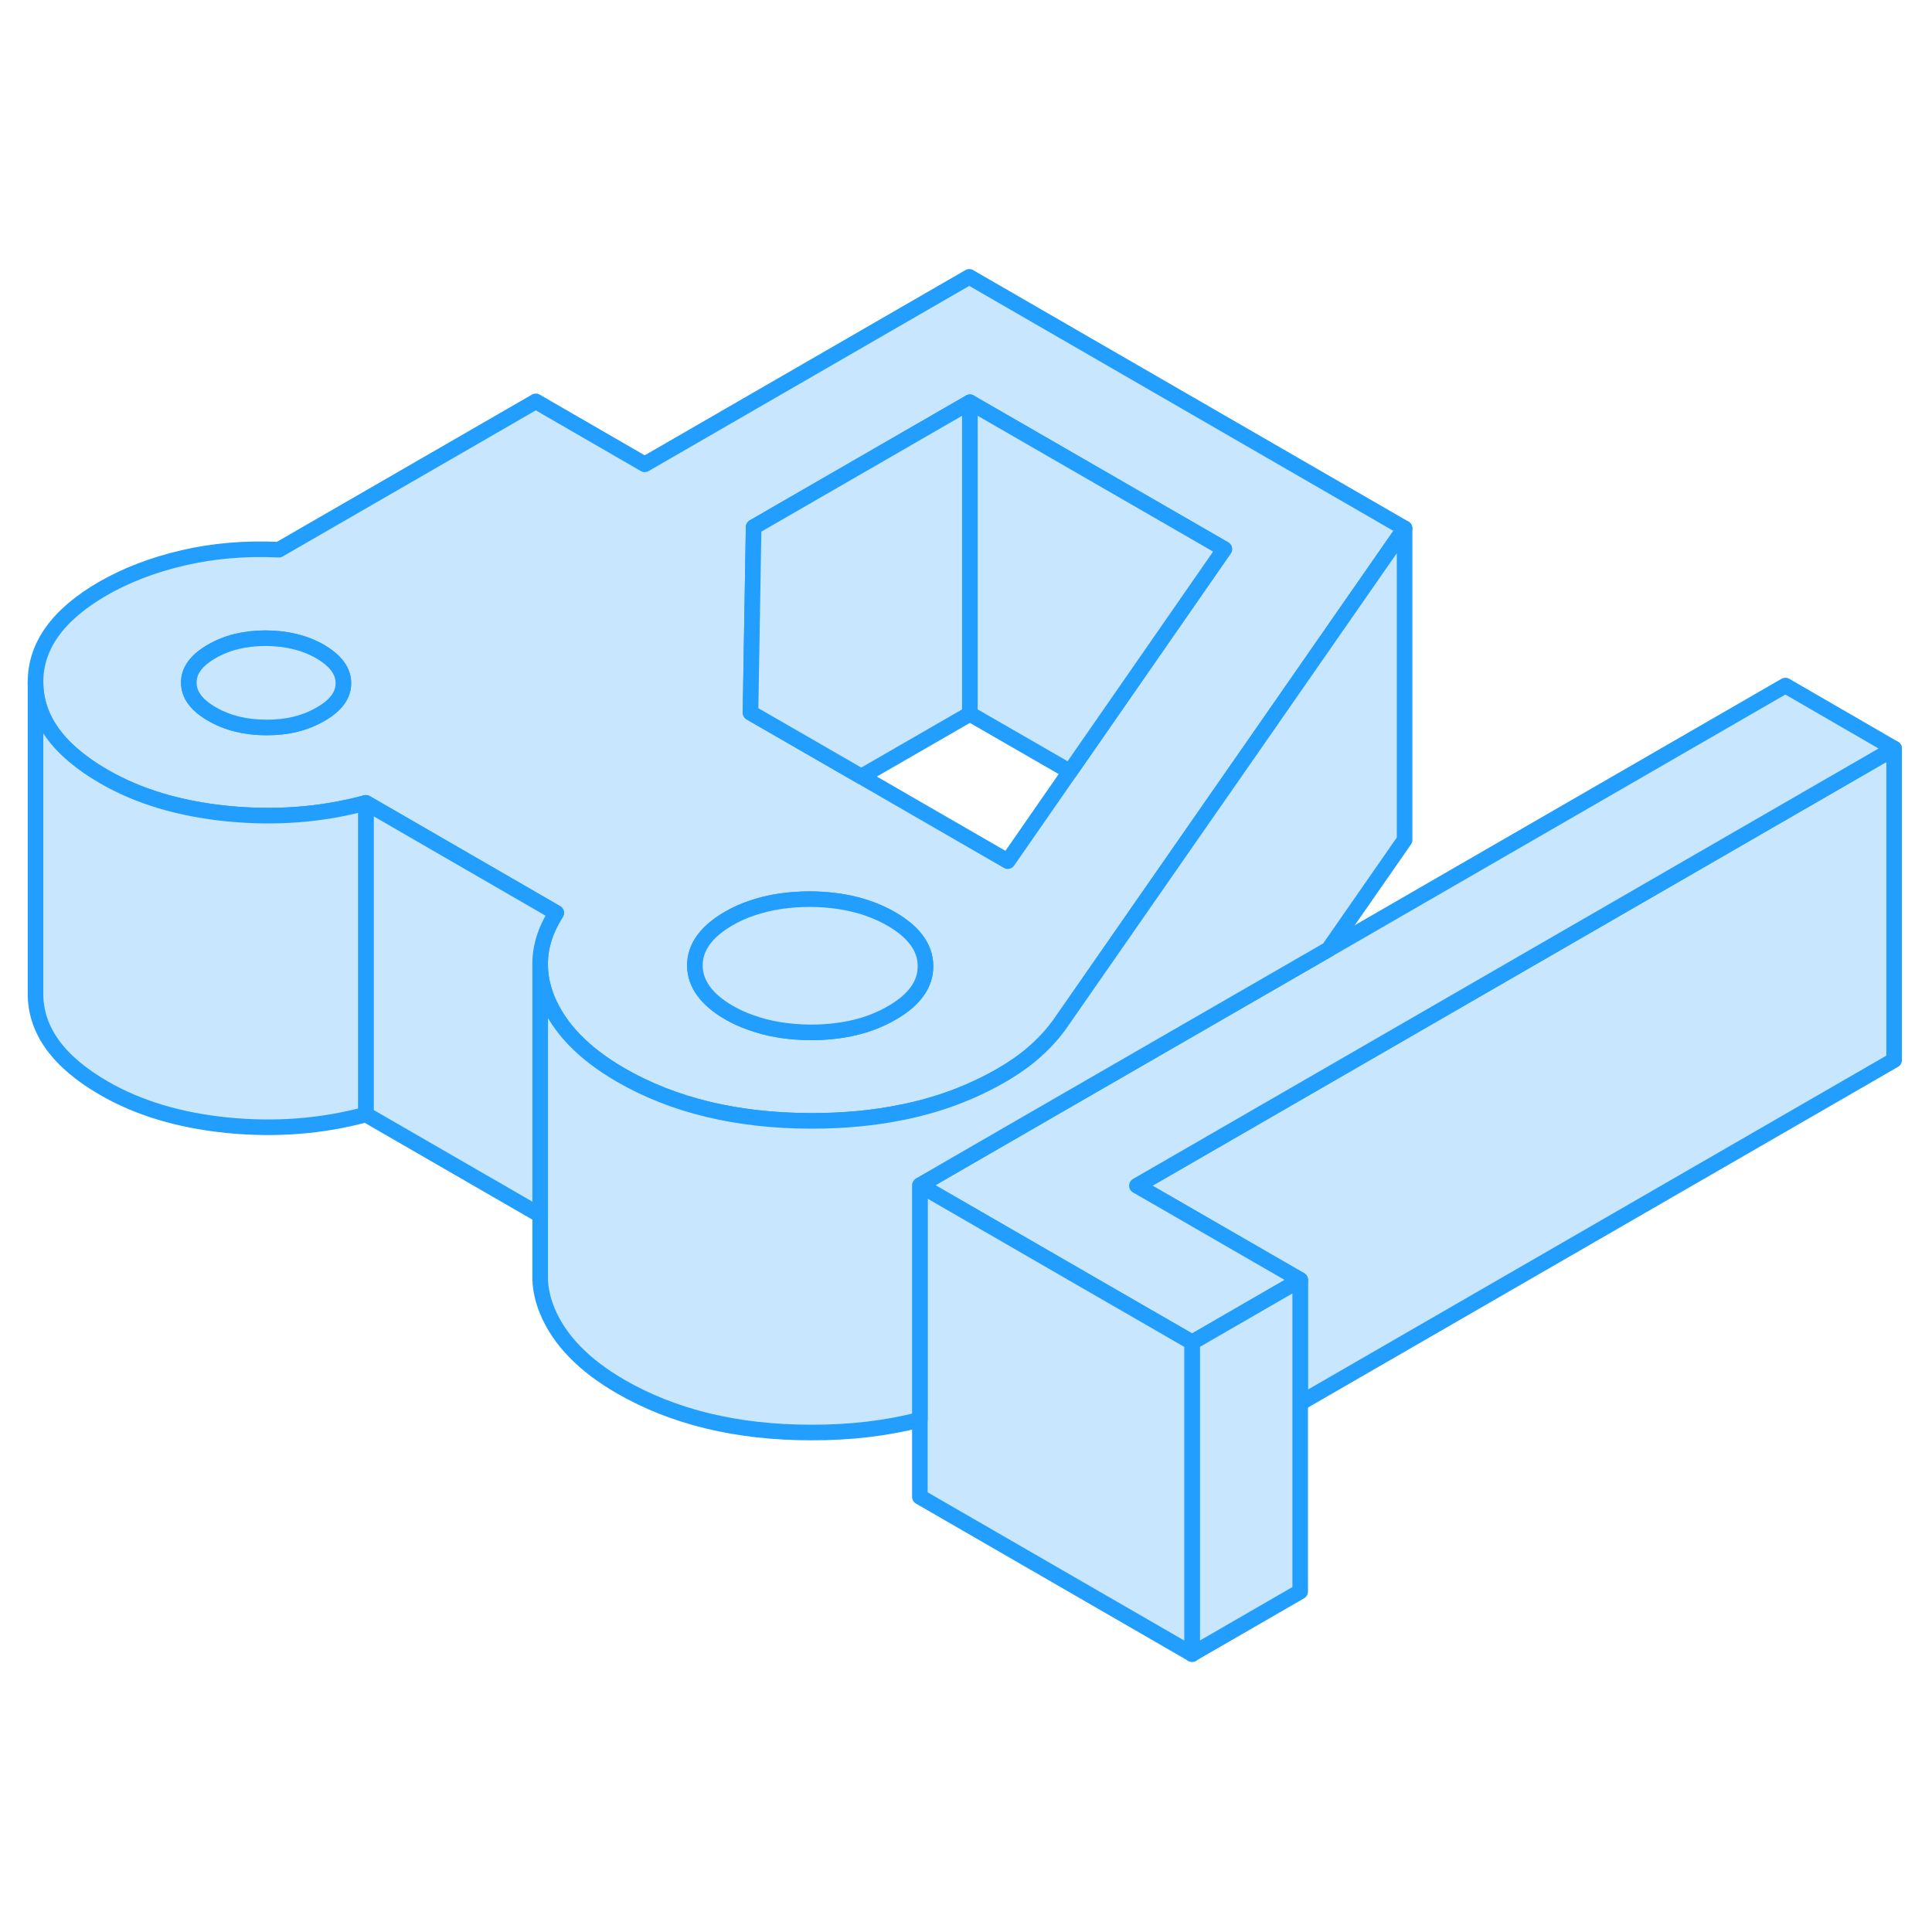 <svg width="48" height="48" viewBox="0 0 124 94" fill="#c8e7ff" xmlns="http://www.w3.org/2000/svg" stroke-width="1px" stroke-linecap="round" stroke-linejoin="round"><path d="M121.569 33.041V53.041L83.449 75.05V67.15L83.299 67.061L74.219 61.821L72.969 61.101L75.899 59.41L121.569 33.041Z" stroke="#229EFF" stroke-linejoin="round"/><path d="M62.209 2.771L41.379 14.8L34.389 10.761L17.899 20.28C15.759 20.18 13.71 20.351 11.77 20.8C9.829 21.25 8.109 21.91 6.599 22.78C3.709 24.451 2.269 26.46 2.279 28.8C2.289 31.151 3.759 33.161 6.669 34.841C8.879 36.121 11.519 36.911 14.599 37.221C17.679 37.521 20.639 37.3 23.479 36.531L23.939 36.791L35.699 43.591C34.989 44.711 34.639 45.84 34.669 46.99V47.081C34.689 47.761 34.849 48.431 35.119 49.12C35.889 50.99 37.459 52.62 39.849 54.001C43.229 55.95 47.299 56.931 52.059 56.941C54.149 56.941 56.109 56.761 57.929 56.38H57.939C60.259 55.91 62.349 55.12 64.229 54.041C65.099 53.541 65.849 53.011 66.479 52.441C67.119 51.871 67.669 51.251 68.129 50.581L76.249 38.901L80.229 33.181L90.149 18.91L62.209 2.771ZM20.569 30.841C19.589 31.411 18.429 31.701 17.099 31.691C15.759 31.691 14.599 31.401 13.609 30.831C12.619 30.261 12.119 29.591 12.119 28.821C12.109 28.051 12.599 27.381 13.589 26.811C14.569 26.241 15.729 25.961 17.069 25.961C18.399 25.971 19.559 26.251 20.549 26.821C21.539 27.401 22.039 28.071 22.039 28.841C22.049 29.611 21.559 30.281 20.569 30.841ZM57.239 50.011C55.799 50.85 54.059 51.261 52.029 51.261C50.599 51.251 49.309 51.041 48.169 50.62C47.679 50.45 47.219 50.24 46.789 49.99C45.339 49.151 44.609 48.141 44.599 46.971C44.599 45.801 45.319 44.801 46.76 43.961C47.239 43.681 47.749 43.45 48.299 43.27C49.399 42.901 50.619 42.711 51.979 42.711C54.009 42.721 55.749 43.141 57.209 43.981C58.659 44.821 59.399 45.831 59.399 47.001C59.409 48.17 58.689 49.181 57.239 50.011ZM72.639 28.8L68.669 34.52L64.679 40.27L55.279 34.841L48.289 30.811L48.169 30.741L48.369 18.831L62.249 10.821L78.579 20.241L72.639 28.8Z" stroke="#229EFF" stroke-linejoin="round"/><path d="M22.039 28.84C22.049 29.61 21.559 30.28 20.569 30.84C19.589 31.41 18.429 31.7 17.099 31.69C15.759 31.69 14.599 31.4 13.609 30.83C12.619 30.26 12.119 29.59 12.119 28.82C12.109 28.05 12.599 27.38 13.589 26.81C14.569 26.24 15.729 25.96 17.069 25.96C18.399 25.97 19.559 26.25 20.549 26.82C21.539 27.4 22.039 28.07 22.039 28.84Z" stroke="#229EFF" stroke-linejoin="round"/><path d="M59.399 47C59.409 48.17 58.689 49.18 57.239 50.01C55.799 50.85 54.059 51.26 52.029 51.26C50.599 51.25 49.309 51.04 48.169 50.62C47.679 50.45 47.219 50.24 46.789 49.99C45.339 49.15 44.609 48.141 44.599 46.971C44.599 45.8 45.319 44.8 46.759 43.96C47.239 43.68 47.749 43.45 48.299 43.27C49.399 42.9 50.619 42.71 51.979 42.71C54.009 42.72 55.749 43.141 57.209 43.98C58.659 44.821 59.399 45.83 59.399 47Z" stroke="#229EFF" stroke-linejoin="round"/><path d="M62.249 10.82V30.82L55.279 34.84L48.289 30.81L48.169 30.74L48.37 18.83L62.249 10.82Z" stroke="#229EFF" stroke-linejoin="round"/><path d="M78.579 20.24L72.639 28.8L68.669 34.52L62.249 30.82V10.82L78.579 20.24Z" stroke="#229EFF" stroke-linejoin="round"/><path d="M83.299 67.061L83.449 67.15L76.509 71.16L76.359 71.071L70.239 67.54L59.039 61.071L62.549 59.041L67.519 56.17L85.269 45.931L114.589 29L121.569 33.041L75.899 59.41L72.969 61.101L74.219 61.821L83.299 67.061Z" stroke="#229EFF" stroke-linejoin="round"/><path d="M83.449 67.15V87.15L76.509 91.16V71.16L83.449 67.15Z" stroke="#229EFF" stroke-linejoin="round"/><path d="M76.509 71.16V91.16L59.039 81.07V61.07L70.239 67.54L76.359 71.07L76.509 71.16Z" stroke="#229EFF" stroke-linejoin="round"/><path d="M90.149 18.911V38.911L85.269 45.931L67.519 56.171L62.549 59.041L59.039 61.071V76.121C56.909 76.671 54.579 76.951 52.059 76.941C47.299 76.941 43.23 75.951 39.849 74.001C37.459 72.621 35.889 70.991 35.12 69.121C34.849 68.461 34.699 67.801 34.669 67.151V47.081C34.689 47.761 34.849 48.431 35.12 49.121C35.889 50.991 37.459 52.621 39.849 54.001C43.23 55.951 47.299 56.931 52.059 56.941C54.149 56.941 56.109 56.761 57.929 56.381H57.94C60.26 55.911 62.349 55.121 64.23 54.041C65.1 53.541 65.85 53.011 66.48 52.441C67.12 51.871 67.669 51.251 68.129 50.581L76.249 38.901L80.23 33.181L90.149 18.911Z" stroke="#229EFF" stroke-linejoin="round"/><path d="M35.7 43.59C34.989 44.71 34.639 45.84 34.669 46.99V62.99L23.48 56.53V36.53L23.939 36.79L35.7 43.59Z" stroke="#229EFF" stroke-linejoin="round"/><path d="M23.479 36.531V56.531C20.639 57.301 17.679 57.521 14.599 57.221C11.519 56.911 8.879 56.121 6.669 54.841C3.759 53.161 2.289 51.151 2.279 48.801V28.801C2.289 31.151 3.759 33.161 6.669 34.841C8.879 36.121 11.519 36.911 14.599 37.221C17.679 37.521 20.639 37.301 23.479 36.531Z" stroke="#229EFF" stroke-linejoin="round"/></svg>